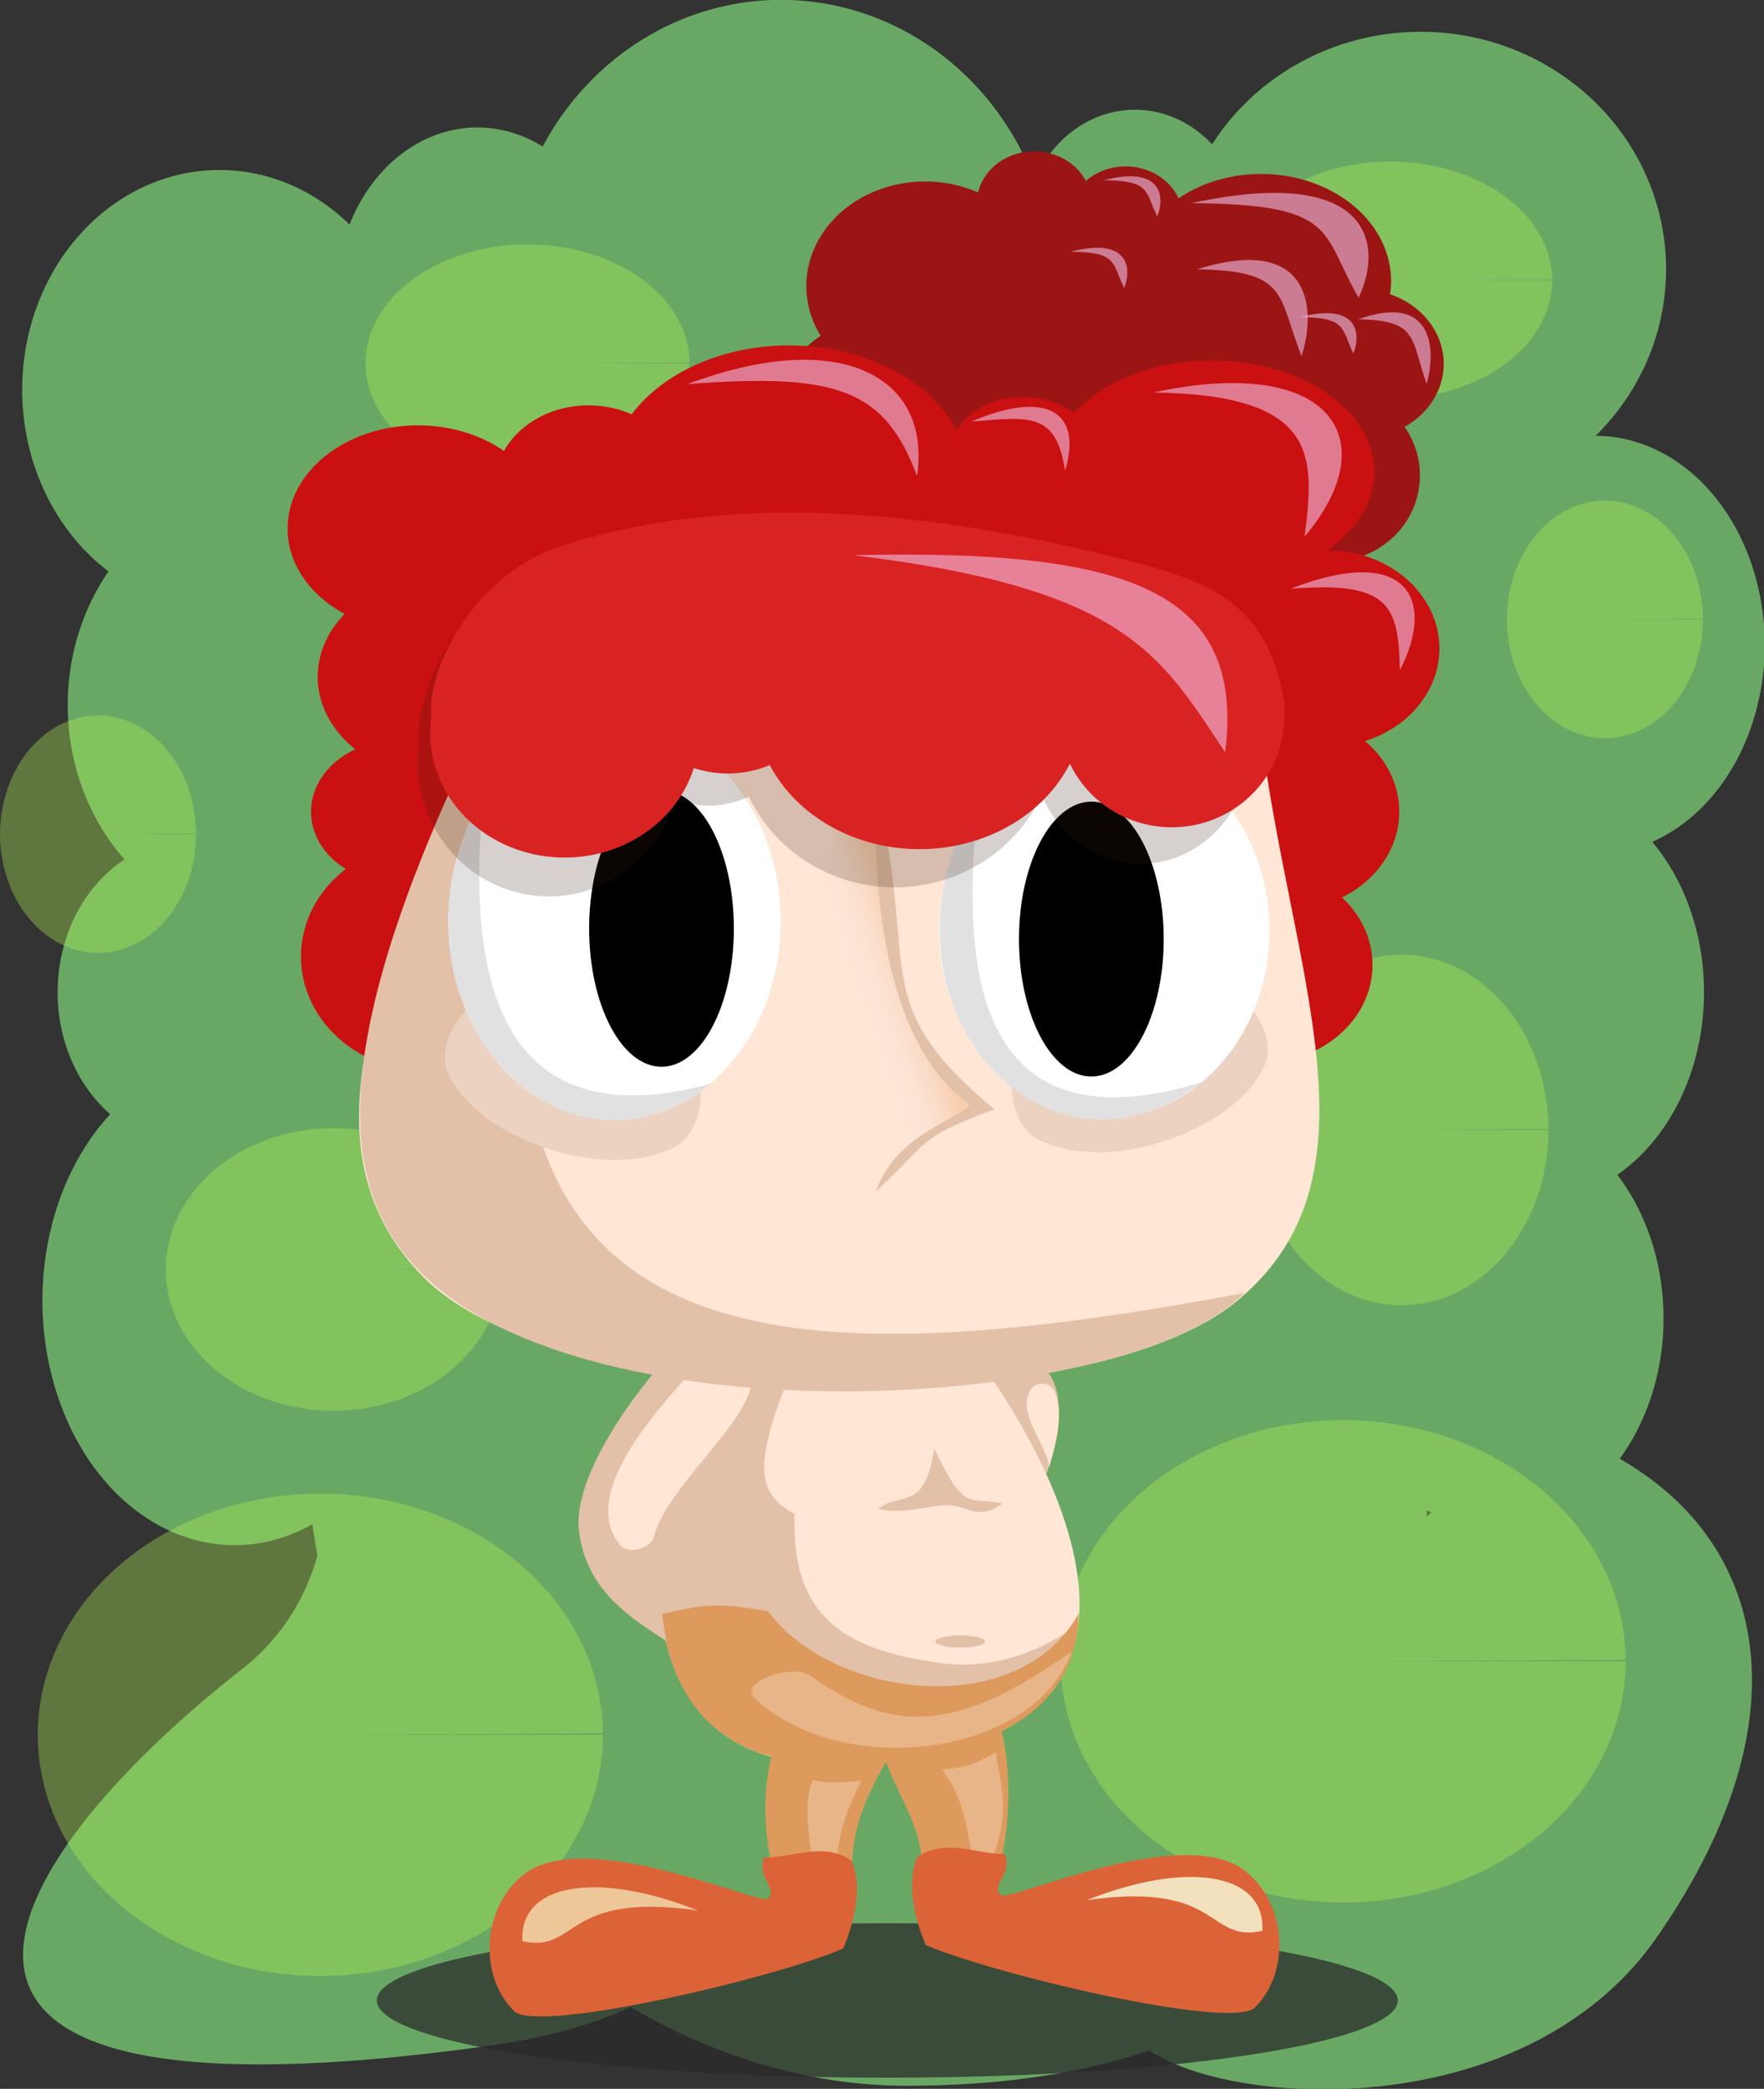 <?xml version="1.0" encoding="UTF-8" standalone="no"?>
<!-- Created with Inkscape (http://www.inkscape.org/) -->

<svg
   width="17.523cm"
   height="20.746cm"
   viewBox="0 0 175.226 207.46"
   version="1.1"
   id="svg5"
   inkscape:version="1.2.2 (b0a8486, 2022-12-01)"
   sodipodi:docname="dibujo.svg"
   inkscape:export-filename="../platzi/Poliedro_REV_2/Image/img_nivel2/08.svg"
   inkscape:export-xdpi="96"
   inkscape:export-ydpi="96"
   xmlns:inkscape="http://www.inkscape.org/namespaces/inkscape"
   xmlns:sodipodi="http://sodipodi.sourceforge.net/DTD/sodipodi-0.dtd"
   xmlns:xlink="http://www.w3.org/1999/xlink"
   xmlns="http://www.w3.org/2000/svg"
   xmlns:svg="http://www.w3.org/2000/svg">
  <rect x="0" y="0" width="175.226" height="207.46" fill="#333333" stroke="none"/>
  <sodipodi:namedview
     id="namedview7"
     pagecolor="#ffffff"
     bordercolor="#cccccc"
     borderopacity="1"
     inkscape:showpageshadow="0"
     inkscape:pageopacity="1"
     inkscape:pagecheckerboard="0"
     inkscape:deskcolor="#d1d1d1"
     inkscape:document-units="mm"
     showgrid="false"
     inkscape:zoom="0.70710678"
     inkscape:cx="457.49809"
     inkscape:cy="483.66104"
     inkscape:window-width="1220"
     inkscape:window-height="1044"
     inkscape:window-x="828"
     inkscape:window-y="23"
     inkscape:window-maximized="0"
     inkscape:current-layer="layer1" />
  <defs
     id="defs2">
    <linearGradient
       inkscape:collect="always"
       id="linearGradient1609">
      <stop
         style="stop-color:#f9cfb0;stop-opacity:1;"
         offset="0"
         id="stop1605" />
      <stop
         style="stop-color:#f6e9e3;stop-opacity:0;"
         offset="1"
         id="stop1607" />
    </linearGradient>
    <linearGradient
       inkscape:collect="always"
       xlink:href="#linearGradient1609"
       id="linearGradient1611"
       x1="119.3"
       y1="107.712"
       x2="112.175"
       y2="110.161"
       gradientUnits="userSpaceOnUse" />
  </defs>
  <g
     inkscape:label="Capa 1"
     inkscape:groupmode="layer"
     id="layer1"
     transform="translate(-21.702,-1.368)">
    <g
       id="g3255-1"
       inkscape:label="fondo"
       transform="matrix(1.502,0,0,2.106,-51.459,-66.239)"
       style="display:inline">
      <path
         id="path2515-5-6-3"
         style="display:inline;fill:#69a864;fill-opacity:1;stroke-width:0.179"
         transform="matrix(0.932,0,0,0.935,7.165,8.129)"
         d="m 153.773,51.792 c 12.589,-4.922 15.657,1.163 11.759,8.744 -0.178,-6.83 -0.939,-9.645 -11.759,-8.744 z M 89.04,29.809 c 16.612,-6.231 26.227,-0.708 24.669,9.866 -3.452,-9.169 -8.329,-11.141 -24.669,-9.866 z m 30.495,4.02 c 7.746,-3.355 12.054,-1.293 10.053,5.285 -0.936,-6.281 -3.747,-5.821 -10.053,-5.285 z m 19.517,-3.129 c 19.418,-4.174 24.918,5.279 16.25,15.479 1.038,-8.421 1.773,-15.257 -16.25,-15.479 z M 68.403,99.641 C 58.712,76.402 60.866,48.872 60.866,48.872 l 33.739,-10.726 47.737,1.073 13.28,16.446 0.718,34.322 z m -1.077,-23.954 a 9.332,7.687 0 0 1 -9.332,7.687 9.332,7.687 0 0 1 -9.332,-7.687 9.332,7.687 0 0 1 9.332,-7.687 9.332,7.687 0 0 1 9.332,7.687 z M 74.864,91.239 A 13.639,12.335 0 0 1 61.225,103.574 13.639,12.335 0 0 1 47.586,91.239 13.639,12.335 0 0 1 61.225,78.904 13.639,12.335 0 0 1 74.864,91.239 Z m 87.758,0.894 a 12.024,10.547 0 0 1 -12.024,10.547 12.024,10.547 0 0 1 -12.024,-10.547 12.024,10.547 0 0 1 12.024,-10.547 12.024,10.547 0 0 1 12.024,10.547 z m 2.871,-16.446 a 12.024,10.547 0 0 1 -12.024,10.547 12.024,10.547 0 0 1 -12.024,-10.547 12.024,10.547 0 0 1 12.024,-10.547 12.024,10.547 0 0 1 12.024,10.547 z m 4.307,-17.519 A 12.024,10.547 0 0 1 157.776,68.715 12.024,10.547 0 0 1 145.752,58.168 12.024,10.547 0 0 1 157.776,47.621 12.024,10.547 0 0 1 169.8,58.168 Z M 162.801,39.219 A 17.408,11.977 0 0 1 145.393,51.196 17.408,11.977 0 0 1 127.985,39.219 17.408,11.977 0 0 1 145.393,27.242 17.408,11.977 0 0 1 162.801,39.219 Z M 133.01,37.432 a 7.896,6.257 0 0 1 -7.896,6.257 7.896,6.257 0 0 1 -7.896,-6.257 7.896,6.257 0 0 1 7.896,-6.257 7.896,6.257 0 0 1 7.896,6.257 z m -13.639,2.681 A 19.382,14.48 0 0 1 99.989,54.593 19.382,14.48 0 0 1 80.607,40.113 19.382,14.48 0 0 1 99.989,25.633 19.382,14.48 0 0 1 119.371,40.113 Z m -30.868,0.536 a 10.05,8.581 0 0 1 -10.05,8.581 10.05,8.581 0 0 1 -10.05,-8.581 10.05,8.581 0 0 1 10.05,-8.581 10.05,8.581 0 0 1 10.05,8.581 z M 74.146,45.297 A 13.998,11.083 0 0 1 60.148,56.38 13.998,11.083 0 0 1 46.15,45.297 13.998,11.083 0 0 1 60.148,34.214 13.998,11.083 0 0 1 74.146,45.297 Z m 3.23,15.91 A 13.998,11.083 0 0 1 63.378,72.29 13.998,11.083 0 0 1 49.38,61.207 13.998,11.083 0 0 1 63.378,50.124 13.998,11.083 0 0 1 77.377,61.207 Z" />
      <path
         id="path2515-5-6-3-5"
         style="display:inline;fill:#69a864;fill-opacity:1;stroke-width:0.125"
         d="m 72.643,85.544 c -13.468,25.592 12.332,44.982 36.119,44.922 37.487,-0.094 36.424,-20.261 32.819,-35.559 C 133.49,60.577 72.643,85.544 72.643,85.544 Z m -5.851,-2.367 c -6.14,0 12.574,19.483 -2.148,27.681 -14.723,8.198 -29.141,22.231 16.35,17.729 45.491,-4.502 -9.636,-44.507 -14.201,-45.41 z m 87.633,17.191 c -11.212,-3.861 -34.784,29.372 -46.426,10.002 -2.133,-3.548 15.363,13.504 15.363,17.009 0,3.505 24.833,6.479 34.965,-3.96 10.132,-10.439 7.309,-19.19 -3.902,-23.051 z"
         sodipodi:nodetypes="csscczzczsszz" />
      <ellipse
         style="fill:#2a2a2a;fill-opacity:0.73;stroke-width:0.16"
         id="path9330"
         ry="3.643"
         rx="33.76"
         cy="126.442"
         cx="107.389" />
      <path
         id="path11623-6-5-3-4-1-4"
         style="display:inline;fill:#b0f252;fill-opacity:0.355;stroke-width:0.104"
         d="m 61.67,71.442 a 6.478,5.598 0 0 1 -6.468,5.598 6.478,5.598 0 0 1 -6.488,-5.581 6.478,5.598 0 0 1 6.448,-5.615 6.478,5.598 0 0 1 6.507,5.564 L 55.193,71.442 Z M 161.33,61.313 a 6.478,5.598 0 0 1 -6.468,5.598 6.478,5.598 0 0 1 -6.488,-5.581 6.478,5.598 0 0 1 6.448,-5.615 6.478,5.598 0 0 1 6.507,5.564 l -6.478,0.034 z m -9.966,-15.993 a 10.713,5.598 0 0 1 -10.697,5.598 10.713,5.598 0 0 1 -10.73,-5.581 10.713,5.598 0 0 1 10.665,-5.615 10.713,5.598 0 0 1 10.762,5.564 L 140.651,45.319 Z M 94.309,49.229 A 10.713,5.598 0 0 1 83.612,54.827 10.713,5.598 0 0 1 72.882,49.246 10.713,5.598 0 0 1 83.547,43.631 10.713,5.598 0 0 1 94.309,49.195 l -10.713,0.034 z m 56.806,36.163 a 9.717,8.263 0 0 1 -9.702,8.263 9.717,8.263 0 0 1 -9.731,-8.238 9.717,8.263 0 0 1 9.673,-8.288 9.717,8.263 0 0 1 9.761,8.213 l -9.717,0.05 z M 88.579,113.914 a 18.686,11.373 0 0 1 -18.658,11.373 18.686,11.373 0 0 1 -18.714,-11.339 18.686,11.373 0 0 1 18.601,-11.407 18.686,11.373 0 0 1 18.771,11.304 l -18.686,0.069 z m 67.644,-3.465 a 18.686,11.373 0 0 1 -18.658,11.373 18.686,11.373 0 0 1 -18.714,-11.339 18.686,11.373 0 0 1 18.601,-11.407 18.686,11.373 0 0 1 18.771,11.304 l -18.686,0.069 z M 81.852,91.967 a 11.087,6.664 0 0 1 -11.07,6.664 11.087,6.664 0 0 1 -11.104,-6.644 11.087,6.664 0 0 1 11.037,-6.684 11.087,6.664 0 0 1 11.137,6.624 l -11.087,0.04 z" />
    </g>
    <g
       id="g315"
       inkscape:label="cuerpo"
       transform="matrix(0.778,0,0,0.778,21.784,20.992)"
       style="display:inline">
      <g
         id="g383"
         inkscape:label="brazoDer"
         style="display:inline">
        <path
           style="fill:#e3c0a8;fill-opacity:1;stroke-width:0.315"
           d="m 133.543,149.791 c 3.819,4.131 -0.373,16.441 -2.519,16.687 -6.304,0.723 -13.472,-10.032 -10.705,-15.742 1.927,-3.977 10.224,-4.19 13.224,-0.945 z"
           id="path378"
           sodipodi:nodetypes="ssss" />
        <path
           style="fill:#ffe6d5;fill-opacity:1;stroke-width:0.315"
           d="m 131.377,152.35 c 0.699,-1.335 2.686,-1.239 3.228,0.167 1.268,3.289 -0.229,7.486 -0.724,9.462 -0.701,-3.36 -4.021,-6.731 -2.505,-9.629 z"
           id="path904"
           sodipodi:nodetypes="sscs" />
      </g>
      <g
         id="g377"
         inkscape:label="panza"
         style="display:inline">
        <path
           style="fill:#ffe6d5;fill-opacity:1;stroke-width:0.265"
           d="m 92.311,148.5 c -8.127,9.422 -18.682,52.321 14.716,51.507 51.218,-1.249 24.196,-42.918 18.395,-50.838 C 117.071,137.766 103.559,135.46 92.311,148.5 Z"
           id="path312"
           sodipodi:nodetypes="ssss" />
        <path
           style="fill:#e3c0a8;fill-opacity:1;stroke-width:0.315"
           d="m 91.752,148.514 c 2.101,-3.823 10.785,-2.777 9.146,1.266 -5.199,12.832 -4.021,15.673 0.435,18.293 -0.421,13.045 6.232,17.299 18.562,18.996 12.33,1.698 19.882,-7.834 16.745,-3.518 -11.419,15.709 -30.703,8.399 -39.963,-0.563 -3.169,-3.067 -9.501,1.566 -12.327,-1.584 -0.635,-8.093 -0.556,-18.409 7.402,-32.892 z"
           id="path1640"
           sodipodi:nodetypes="ssczsscs" />
        <ellipse
           style="fill:#e3c0a8;fill-opacity:1;stroke-width:0.315"
           id="path1584"
           cx="122.498"
           cy="184.326"
           rx="3.166"
           ry="0.774" />
        <path
           style="fill:#e3c0a8;fill-opacity:1;stroke-width:0.315"
           d="m 119.188,159.697 c -1.25,8.219 -4.29,5.397 -7.169,7.689 3.359,0.782 6.048,-0.411 8.616,-0.453 3.042,-0.05 3.926,2.115 7.236,-0.223 -4.262,-0.944 -4.729,1.341 -8.683,-7.013 z"
           id="path1643"
           sodipodi:nodetypes="ccscc" />
      </g>
      <g
         id="g371"
         inkscape:label="pantalon"
         style="display:inline">
        <path
           style="fill:#dd9a5c;fill-opacity:1;stroke-width:0.265"
           d="m 86.204,161.765 c 5.087,-1.33 6.803,-1.124 11.47,-0.355 7.06,9.483 26.984,11.823 33.346,0.236 -0.198,10.113 -8.712,15.261 -23.981,16.131 -9.767,0.557 -19.113,-2.389 -20.836,-16.013 z"
           id="path897"
           sodipodi:nodetypes="cccsc"
           transform="matrix(1.19,0,0,1.19,-18.287,-11.619)" />
        <path
           style="fill:#dd9a5c;fill-opacity:1;stroke-width:0.315"
           d="m 98.598,198.292 c -1.509,4.828 -1.113,11.83 0.141,15.338 1.112,3.112 9.847,4.43 9.85,1.126 0.007,-6.719 1.739,-10.435 5.066,-16.182 2.044,-3.532 -13.839,-4.177 -15.056,-0.281 z"
           id="path1508"
           sodipodi:nodetypes="sssss" />
        <path
           style="fill:#dd9a5c;fill-opacity:1;stroke-width:0.315"
           d="m 127.663,195.462 c 1.509,4.828 1.113,13.659 -0.141,17.167 -1.112,3.112 -9.847,4.43 -9.85,1.126 -0.007,-6.719 -3.85,-10.294 -5.206,-15.901 -0.96,-3.966 13.98,-6.287 15.197,-2.392 z"
           id="path1508-5"
           sodipodi:nodetypes="sssss" />
        <path
           style="fill:#e7b588;fill-opacity:1;stroke-width:0.315"
           d="m 96.239,191.538 c -2.114,-2.031 4.865,-4.474 7.163,-2.834 10.525,7.512 18.655,7.26 33.295,-3.07 -4.916,13.647 -29.618,16.317 -40.458,5.903 z"
           id="path3137"
           sodipodi:nodetypes="sscs" />
        <path
           style="fill:#e7b588;fill-opacity:1;stroke-width:0.315"
           d="m 120.168,200.669 c 1.945,-0.174 3.748,-0.314 6.848,-2.204 0.914,5.082 1.633,7.897 -0.157,12.83 -0.384,1.059 -2.595,1.737 -2.755,1.023 -0.772,-3.445 -0.743,-7.438 -3.936,-11.649 z"
           id="path4816"
           sodipodi:nodetypes="ccssc" />
        <path
           style="fill:#e7b588;fill-opacity:1;stroke-width:0.315"
           d="m 103.717,202.007 c 2.068,0.511 4.359,0.253 6.14,0.079 -2.093,4.496 -2.718,5.929 -3.227,11.02 -0.222,2.218 -2.676,1.496 -2.598,1.181 0.079,-0.315 -2.168,-8.736 -0.315,-12.279 z"
           id="path4814"
           sodipodi:nodetypes="ccssc"
           inkscape:label="path4814" />
      </g>
      <g
         id="g387"
         inkscape:label="brazoIzq"
         style="display:inline">
        <path
           style="fill:#e3c0a8;fill-opacity:1;stroke-width:0.315"
           d="m 86.795,146.228 c -6.783,6.968 -13.704,17.457 -12.991,23.869 0.894,8.045 7.25,11.538 11.212,14.21 -0.762,-3.567 -1.076,-6.73 -0.661,-12.751 0.101,-9.561 13.926,-14.965 10.678,-22.656 -0.977,-2.313 -4.7,-1.793 -7.124,-2.449 -0.365,-0.099 -0.849,-0.494 -1.113,-0.223 z"
           id="path1680"
           sodipodi:nodetypes="ssccsss" />
        <path
           style="fill:#ffe6d5;fill-opacity:1;stroke-width:0.315"
           d="m 88.604,149.348 c 1.403,-1.644 6.458,-1.36 7.084,0.708 1.521,5.028 -10.623,14.149 -12.279,20.859 -0.407,1.65 -3.351,2.354 -4.408,1.023 -5.414,-6.818 5.748,-18.075 9.603,-22.59 z"
           id="path1890"
           sodipodi:nodetypes="sssss" />
      </g>
    </g>
    <g
       id="g3708"
       inkscape:label="moño"
       transform="matrix(1.053,0,0,1.053,-3.698,9.361)"
       style="display:inline">
      <path
         id="path3992"
         style="fill:#9b1515;fill-opacity:1;stroke-width:0.265"
         d="m 121.678,6.688 a 5.41,4.9 0 0 0 -5.288,3.875 11.204,9.867 0 0 0 -5,-1.037 11.204,9.867 0 0 0 -11.204,9.867 11.204,9.867 0 0 0 1.352,4.685 11.204,9.867 0 0 0 -4.427,7.849 11.204,9.867 0 0 0 10.749,9.852 c -0.006,0.203 -0.017,0.554 -0.017,0.554 l 35.394,-0.22 a 8.248,8.093 0 0 0 6.585,3.228 8.248,8.093 0 0 0 8.248,-8.093 8.248,8.093 0 0 0 -1.447,-4.578 7.893,7.029 0 0 0 3.694,-5.946 7.893,7.029 0 0 0 -5.066,-6.562 12.269,10.103 0 0 0 0.099,-1.243 12.269,10.103 0 0 0 -12.268,-10.103 12.269,10.103 0 0 0 -7.78,2.299 5.41,4.9 0 0 0 -4.99,-3.009 5.41,4.9 0 0 0 -3.75,1.371 5.41,4.9 0 0 0 -4.883,-2.79 z" />
      <path
         style="display:inline;fill:#efc7ed;fill-opacity:0.58;stroke-width:0.179"
         d="m 143.141,10.351 c 19.418,-4.174 20.615,4.531 17.933,10.147 -4.106,-7.111 -2.155,-10.019 -17.933,-10.147 z"
         id="path2515-5-1"
         sodipodi:nodetypes="ccc"
         transform="matrix(0.879,0,0,0.879,10.701,2.468)" />
      <path
         style="display:inline;fill:#efc7ed;fill-opacity:0.58;stroke-width:0.063"
         d="m 133.719,7.896 c 6.222,-1.604 6.605,1.741 5.746,3.899 -1.316,-2.732 -0.691,-3.85 -5.746,-3.899 z"
         id="path2515-5-1-2"
         sodipodi:nodetypes="ccc"
         transform="matrix(0.879,0,0,0.879,10.701,2.468)" />
      <path
         style="display:inline;fill:#efc7ed;fill-opacity:0.58;stroke-width:0.063"
         d="m 130.164,15.567 c 6.222,-1.604 6.605,1.741 5.746,3.899 -1.316,-2.732 -0.691,-3.85 -5.746,-3.899 z"
         id="path2515-5-1-2-9"
         sodipodi:nodetypes="ccc"
         transform="matrix(0.879,0,0,0.879,10.701,2.468)" />
      <path
         style="display:inline;fill:#efc7ed;fill-opacity:0.58;stroke-width:0.063"
         d="m 154.766,22.582 c 6.222,-1.604 6.605,1.741 5.746,3.899 -1.316,-2.732 -0.691,-3.85 -5.746,-3.899 z"
         id="path2515-5-1-2-9-7"
         sodipodi:nodetypes="ccc"
         transform="matrix(0.879,0,0,0.879,10.701,2.468)" />
      <path
         style="display:inline;fill:#efc7ed;fill-opacity:0.58;stroke-width:0.095"
         d="m 161.034,22.817 c 7.943,-2.854 8.432,3.098 7.336,6.939 -1.68,-4.863 -0.882,-6.851 -7.336,-6.939 z"
         id="path2515-5-1-2-9-7-7"
         sodipodi:nodetypes="ccc"
         transform="matrix(0.879,0,0,0.879,10.701,2.468)" />
      <path
         style="display:inline;fill:#efc7ed;fill-opacity:0.58;stroke-width:0.136"
         d="m 143.728,17.459 c 12.15,-3.826 12.899,4.154 11.221,9.303 -2.57,-6.519 -1.349,-9.185 -11.221,-9.303 z"
         id="path2515-5-1-2-1"
         sodipodi:nodetypes="ccc"
         transform="matrix(0.879,0,0,0.879,10.701,2.468)" />
    </g>
    <g
       id="g3255"
       inkscape:label="pelo"
       transform="matrix(0.993,0,0,0.989,0.451,3.919)"
       style="display:inline">
      <ellipse
         style="fill:#ca1010;fill-opacity:1;stroke-width:0.254"
         id="path2789-8-3"
         cx="66.223"
         cy="65.387"
         rx="13.044"
         ry="10.368" />
      <ellipse
         style="fill:#ca1010;fill-opacity:1;stroke-width:0.254"
         id="path2789-8-3-3"
         cx="63.213"
         cy="50.503"
         rx="13.044"
         ry="10.368" />
      <ellipse
         style="fill:#ca1010;fill-opacity:1;stroke-width:0.189"
         id="path2789-8-3-3-9"
         cx="80.27"
         cy="46.155"
         rx="9.365"
         ry="8.027" />
      <ellipse
         style="fill:#ca1010;fill-opacity:1;stroke-width:0.342"
         id="path2789-8-3-3-9-4"
         cx="100.338"
         cy="45.654"
         rx="18.061"
         ry="13.546" />
      <ellipse
         style="fill:#ca1010;fill-opacity:1;stroke-width:0.143"
         id="path2789-8-3-3-9-4-0"
         cx="123.75"
         cy="43.145"
         rx="7.358"
         ry="5.853" />
      <ellipse
         style="fill:#ca1010;fill-opacity:1;stroke-width:0.295"
         id="path2789-8-3-3-9-4-0-1"
         cx="142.647"
         cy="44.818"
         rx="16.221"
         ry="11.204" />
      <ellipse
         style="fill:#ca1010;fill-opacity:1;stroke-width:0.23"
         id="path2789-8-3-3-9-4-0-1-0"
         cx="154.186"
         cy="62.544"
         rx="11.204"
         ry="9.867" />
      <ellipse
         style="fill:#ca1010;fill-opacity:1;stroke-width:0.23"
         id="path2789-8-3-3-9-4-0-1-0-4"
         cx="150.172"
         cy="78.932"
         rx="11.204"
         ry="9.867" />
      <ellipse
         style="fill:#ca1010;fill-opacity:1;stroke-width:0.23"
         id="path2789-8-3-3-9-4-0-1-0-4-0"
         cx="147.497"
         cy="94.318"
         rx="11.204"
         ry="9.867" />
      <ellipse
         style="fill:#ca1010;fill-opacity:1;stroke-width:0.265"
         id="path2789"
         cx="64.216"
         cy="93.481"
         rx="12.709"
         ry="11.539" />
      <ellipse
         style="fill:#ca1010;fill-opacity:1;stroke-width:0.173"
         id="path2789-8"
         cx="61.206"
         cy="78.932"
         rx="8.696"
         ry="7.191" />
      <path
         style="fill:#ca1010;fill-opacity:1;stroke-width:0.265"
         d="M 70.905,101.341 C 61.875,79.601 63.882,53.848 63.882,53.848 l 31.439,-10.034 44.483,1.003 12.375,15.385 0.669,32.108 z"
         id="path3489" />
      <path
         style="display:inline;fill:#efc7ed;fill-opacity:0.58;stroke-width:0.179"
         d="m 139.052,30.701 c 19.418,-4.174 24.918,5.279 16.25,15.479 1.038,-8.421 1.773,-15.257 -16.25,-15.479 z"
         id="path2515-5"
         sodipodi:nodetypes="ccc"
         transform="matrix(0.932,0,0,0.935,7.165,8.129)" />
      <path
         style="display:inline;fill:#efc7ed;fill-opacity:0.58;stroke-width:0.104"
         d="m 119.535,33.829 c 7.746,-3.355 12.054,-1.293 10.053,5.285 -0.936,-6.281 -3.747,-5.821 -10.053,-5.285 z"
         id="path2515-5-4"
         sodipodi:nodetypes="ccc"
         transform="matrix(0.932,0,0,0.935,7.165,8.129)" />
      <path
         style="display:inline;fill:#efc7ed;fill-opacity:0.58;stroke-width:0.179"
         d="m 89.04,29.809 c 16.612,-6.231 26.227,-0.708 24.669,9.866 -3.452,-9.169 -8.329,-11.141 -24.669,-9.866 z"
         id="path2515-5-7"
         sodipodi:nodetypes="ccc"
         transform="matrix(0.932,0,0,0.935,7.165,8.129)" />
      <path
         style="display:inline;fill:#efc7ed;fill-opacity:0.58;stroke-width:0.179"
         d="m 153.773,51.792 c 12.589,-4.922 15.657,1.163 11.759,8.744 -0.178,-6.83 -0.939,-9.645 -11.759,-8.744 z"
         id="path2515-5-6"
         sodipodi:nodetypes="ccc"
         transform="matrix(0.932,0,0,0.935,7.165,8.129)" />
    </g>
    <g
       id="g256"
       inkscape:label="cara"
       transform="matrix(0.778,0,0,0.778,21.784,20.992)"
       style="display:inline">
      <g
         id="g364"
         inkscape:label="cara"
         style="display:inline">
        <path
           style="fill:#ffe6d5;fill-opacity:1;stroke-width:0.321"
           d="M 59.863,69.272 C 67.44,46.998 158.058,44.814 160.797,67.6 c 3.724,30.988 16.422,57.153 -2.877,73.188 -19.299,16.035 -86.507,14.788 -104.011,-3.03 -17.504,-17.817 -2.737,-42.932 5.955,-68.486 z"
           id="path236"
           sodipodi:nodetypes="sszzs" />
        <path
           style="fill:#e3c0a8;fill-opacity:1;stroke-width:0.315"
           d="m 59.926,70.134 c 1.635,-3.453 11.428,-2.356 10.574,1.367 C 52.818,148.624 95.123,151.786 158.789,139.824 144.301,154.73 78.072,158.798 55.073,138.565 43.45,128.339 40.549,111.046 59.926,70.134 Z"
           id="path2493"
           sodipodi:nodetypes="sscss" />
      </g>
      <g
         id="g346"
         inkscape:label="ojos"
         style="display:inline">
        <path
           style="fill:#ecd2c1;fill-opacity:1;stroke-width:0.337"
           d="m 130.193,109.41 c 4.392,-7.028 17.057,-11.694 25.579,-8.763 3.998,1.375 7.177,6.668 5.587,10.159 -3.785,8.31 -19.718,13.883 -28.668,9.556 -3.724,-1.801 -4.539,-7.685 -2.498,-10.951 z"
           id="path2764"
           sodipodi:nodetypes="sssss" />
        <path
           style="fill:#ecd2c1;fill-opacity:1;stroke-width:0.337"
           d="m 88.265,110.401 c -4.392,-7.028 -17.057,-11.694 -25.579,-8.763 -3.998,1.375 -7.177,6.668 -5.587,10.159 3.785,8.31 19.718,13.883 28.668,9.556 3.724,-1.801 4.539,-7.685 2.498,-10.951 z"
           id="path2764-3"
           sodipodi:nodetypes="sssss" />
        <ellipse
           style="display:inline;fill:#ffffff;fill-opacity:1;stroke-width:0.352"
           id="path2427"
           cx="78.359"
           cy="92.351"
           rx="21.225"
           ry="25.38" />
        <ellipse
           style="display:inline;fill:#ffffff;fill-opacity:1;stroke-width:0.341"
           id="path2427-2"
           cx="140.898"
           cy="93.549"
           rx="21.089"
           ry="24.003" />
        <path
           style="fill:#e1e1e1;fill-opacity:1;stroke-width:0.265"
           d="M 67.131,73.768 C 66.211,84.935 64.272,112.212 91.566,104.824 74.97,117.983 54.91,95.438 67.131,73.768 Z"
           id="path3133"
           transform="matrix(1.19,0,0,1.19,-18.287,-11.619)"
           sodipodi:nodetypes="ccc" />
        <path
           style="display:inline;fill:#e1e1e1;fill-opacity:1;stroke-width:0.315"
           d="m 124.769,76.437 c -1.094,13.289 -4.903,46.72 28.521,36.512 -19.749,15.659 -43.953,-10.168 -28.521,-36.512 z"
           id="path3133-4"
           sodipodi:nodetypes="ccc" />
        <ellipse
           style="display:inline;fill:#000000;fill-opacity:1;stroke-width:0.435"
           id="path2717-2-1"
           cx="84.354"
           cy="93.299"
           rx="9.239"
           ry="17.656" />
        <ellipse
           style="display:inline;fill:#000000;fill-opacity:1;stroke-width:0.434"
           id="path2717-2"
           cx="139.238"
           cy="94.658"
           rx="9.239"
           ry="17.545" />
      </g>
      <g
         id="g350"
         inkscape:label="nariz"
         style="display:inline">
        <path
           style="display:inline;fill:url(#linearGradient1611);fill-opacity:1;stroke-width:0.315"
           d="m 110.928,77.355 c 4.936,21.178 -1.598,25.428 14.694,38.961 -9.927,3.617 -8.284,4.141 -15.139,10.464 -12.218,-17.25 -3.584,-40.071 -4.241,-48.433 -0.531,-6.756 1.22,7.023 4.686,-0.991 z"
           id="path1009-0"
           sodipodi:nodetypes="cccsc" />
        <path
           style="fill:#e3c0a8;fill-opacity:1;stroke-width:0.315"
           d="m 112.175,77.434 c 4.936,21.178 -1.598,25.428 14.694,38.961 -9.927,3.617 -8.284,4.141 -15.139,10.464 2.646,-7.187 9.376,-8.61 12.024,-11.022 -12.632,-9.054 -11.823,-32.331 -12.257,-37.857 -0.531,-6.756 -2.788,7.468 0.679,-0.546 z"
           id="path1009"
           sodipodi:nodetypes="ccccsc" />
      </g>
      <g
         id="g358"
         inkscape:label="boca"
         style="display:none">
        <path
           id="path2140"
           style="fill:#1a0505;fill-opacity:0.232;stroke-width:0.3"
           d="m 103.468,132.09 c -0.511,0.007 -0.9,0.058 -1.205,0.145 -0.101,0.028 -0.192,0.061 -0.276,0.097 -0.011,0.005 -0.026,0.008 -0.036,0.013 -0.509,0.246 -2.526,-0.882 -1.952,0.641 2.14,5.688 2.966,7.743 2.887,13.188 -1.386,7.336 -2.356,9.413 -0.157,12.876 0.879,2.089 3.918,4.618 9.276,4.81 10.811,0.436 19.622,-11.431 15.082,-21.318 -0.285,-0.653 -0.694,-1.354 -1.192,-2.071 -0.255,-0.386 -0.524,-0.77 -0.823,-1.149 -0.5,-0.634 -1.164,-1.341 -1.901,-2.054 -0.066,-0.066 -0.133,-0.131 -0.2,-0.197 -0.032,-0.03 -0.062,-0.059 -0.094,-0.09 -1.358,-1.311 -2.893,-2.537 -4.445,-3.504 l -1.432,-0.891 -2.022,0.363 c -1.805,0.325 -2.441,0.297 -5.919,-0.258 -0.531,-0.085 -1.024,-0.16 -1.486,-0.226 -0.463,-0.067 -0.891,-0.124 -1.289,-0.173 -0.614,-0.075 -1.134,-0.123 -1.609,-0.156 -0.15,-0.011 -0.311,-0.025 -0.448,-0.032 -9e-4,-4e-5 -0.002,5e-5 -0.002,0 -0.011,-5.3e-4 -0.02,-5e-5 -0.031,-5.5e-4 -0.261,-0.012 -0.505,-0.018 -0.723,-0.015 z" />
        <path
           style="fill:#e99696;fill-opacity:1;stroke-width:0.315"
           d="m 102.825,132.202 c 2.575,6.212 3.671,11.156 1.558,20.037 -3.752,15.776 22.554,18.717 25.603,-2.672 1.014,-7.116 -3.039,-13.302 -11.132,-18.478 -5.18,2.902 -12.588,-2.991 -16.03,1.113 z"
           id="path1153"
           sodipodi:nodetypes="csscc" />
        <path
           style="fill:#e06b6b;fill-opacity:1;stroke-width:0.315"
           d="m 111.903,132.425 c 6.692,5.385 9.262,12.341 6.376,24.322 6.067,-13.389 2.283,-16.293 -2.598,-24.243 -0.165,-0.268 -5.067,-1.116 -3.778,-0.079 z"
           id="path2761"
           sodipodi:nodetypes="scss" />
        <path
           style="fill:#e06b6b;fill-opacity:1;stroke-width:0.315"
           d="m 102.694,132.582 c -1.217,-2.792 1.183,-0.877 2.125,1e-5 11.832,11.018 -9.066,34.065 19.993,28.1 -6.564,7.022 -20.213,5.411 -20.859,-5.038 -0.317,-5.118 4.273,-10.373 -1.259,-23.063 z"
           id="path2704"
           sodipodi:nodetypes="sscss" />
        <path
           style="fill:#e8cab6;fill-opacity:1;stroke-width:0.315"
           d="m 87.463,132.202 c 19.649,-2.009 23.62,-2.404 44.526,0.223 0.659,0.083 -0.228,1.823 -0.891,1.781 -19.72,-1.258 -23.555,-1.514 -43.636,0 -0.666,0.05 -0.664,-1.936 0,-2.004 z"
           id="path1151"
           sodipodi:nodetypes="sssss" />
      </g>
    </g>
    <g
       id="g2784"
       inkscape:label="pelo_copete"
       transform="matrix(0.999,0,0,0.999,-3.401,9.69)"
       style="display:inline">
      <path
         id="path1309-2-1-9"
         style="display:inline;fill:#392212;fill-opacity:0.205;stroke-width:0.471"
         d="M 134.811,68.193 A 20.542,19.945 0 0 1 114.268,88.138 20.542,19.945 0 0 1 93.726,68.193 20.542,19.945 0 0 1 114.268,48.249 20.542,19.945 0 0 1 134.811,68.193 Z M 103.159,64.483 A 12.787,13.219 0 0 1 90.372,77.702 12.787,13.219 0 0 1 77.585,64.483 12.787,13.219 0 0 1 90.372,51.264 12.787,13.219 0 0 1 103.159,64.483 Z M 86.808,72.136 A 16.769,17.162 0 0 1 70.039,89.297 16.769,17.162 0 0 1 53.27,72.136 16.769,17.162 0 0 1 70.039,54.974 16.769,17.162 0 0 1 86.808,72.136 Z m 72.947,-2.319 A 14.044,15.306 0 0 1 145.711,85.123 14.044,15.306 0 0 1 131.666,69.817 14.044,15.306 0 0 1 145.711,54.51 14.044,15.306 0 0 1 159.755,69.817 Z M 53.515,70.772 c -1.188,-7.255 5.437,-20.417 15.588,-24.222 20.916,-7.84 45.81,-5 67.277,0.736 12.713,3.397 21.501,5.705 23.452,21.444 -25.009,-3.29 -70.218,1.575 -106.316,2.043 z"
         transform="matrix(0.778,0,0,0.778,25.214,11.315)" />
      <path
         id="path1309-2-1"
         style="fill:#d92222;stroke-width:0.358"
         d="m 132.948,61.708 a 16.389,14.382 0 0 1 -16.389,14.382 16.389,14.382 0 0 1 -16.389,-14.382 16.389,14.382 0 0 1 16.389,-14.382 16.389,14.382 0 0 1 16.389,14.382 z m -25.252,-2.676 a 10.201,9.532 0 0 1 -10.201,9.532 10.201,9.532 0 0 1 -10.201,-9.532 10.201,9.532 0 0 1 10.201,-9.532 10.201,9.532 0 0 1 10.201,9.532 z m -13.044,5.519 a 13.378,12.375 0 0 1 -13.378,12.375 13.378,12.375 0 0 1 -13.378,-12.375 13.378,12.375 0 0 1 13.378,-12.375 13.378,12.375 0 0 1 13.378,12.375 z M 152.848,62.878 A 11.204,11.037 0 0 1 141.644,73.916 11.204,11.037 0 0 1 130.439,62.878 11.204,11.037 0 0 1 141.644,51.841 11.204,11.037 0 0 1 152.848,62.878 Z m -84.757,0.689 c -0.948,-5.231 4.337,-14.723 12.436,-17.466 16.686,-5.653 36.547,-3.605 53.672,0.53 10.142,2.449 17.154,4.114 18.709,15.463 -19.952,-2.372 -56.019,1.136 -84.818,1.473 z" />
      <path
         style="fill:#efc7ed;fill-opacity:0.58;stroke-width:0.265"
         d="m 106.892,48.154 c 29.434,-0.676 42.126,3.73 39.952,21.167 -7.033,-10.549 -10.637,-17.597 -39.952,-21.167 z"
         id="path2515"
         sodipodi:nodetypes="ccc"
         transform="matrix(0.926,0,0,0.926,10.978,2.271)" />
    </g>
    <g
       id="g9088"
       inkscape:label="zapatos"
       transform="matrix(0.925,0,0,0.925,7.565,11.958)"
       style="display:inline">
      <path
         style="fill:#dc6337;fill-opacity:1;stroke-width:0.265"
         d="m 113.771,187.986 c 2.923,-2.176 6.59,-0.269 9.393,-0.397 0.989,2.065 -1.72,3.595 -0.265,4.498 1.862,0.172 19.405,-7.591 25.929,-2.778 4.547,3.354 5.202,10.837 1.191,14.817 -2.734,2.407 -28.279,-3.657 -35.322,-6.747 -1.323,-3.067 -2.027,-6.752 -0.926,-9.393 z"
         id="path5714"
         sodipodi:nodetypes="ccccccc" />
      <path
         style="fill:#dc6337;fill-opacity:1;stroke-width:0.265"
         d="m 106.755,188.367 c -2.923,-2.176 -6.59,-0.269 -9.393,-0.397 -0.989,2.065 1.72,3.595 0.265,4.498 -1.862,0.172 -19.405,-7.591 -25.929,-2.778 -4.547,3.354 -5.202,10.837 -1.191,14.817 2.734,2.407 28.279,-3.657 35.322,-6.747 1.323,-3.067 2.027,-6.752 0.926,-9.393 z"
         id="path5714-6"
         sodipodi:nodetypes="ccccccc" />
      <path
         style="fill:#f6f0ce;fill-opacity:0.887;stroke-width:0.265"
         d="m 129.646,190.103 c 9.766,-3.899 17.775,-2.858 17.462,3.043 -5.584,1.232 -3.998,-4.986 -17.462,-3.043 z"
         id="path12188"
         sodipodi:nodetypes="ccc"
         transform="matrix(1.081,0,0,1.081,-8.176,-12.924)" />
      <path
         style="fill:#f3ebbd;fill-opacity:0.73;stroke-width:0.265"
         d="m 91.055,191.132 c -9.766,-3.899 -17.775,-2.858 -17.462,3.043 5.584,1.232 3.998,-4.986 17.462,-3.043 z"
         id="path12188-9"
         sodipodi:nodetypes="ccc"
         transform="matrix(1.081,0,0,1.081,-8.176,-12.924)" />
    </g>
  </g>
</svg>

